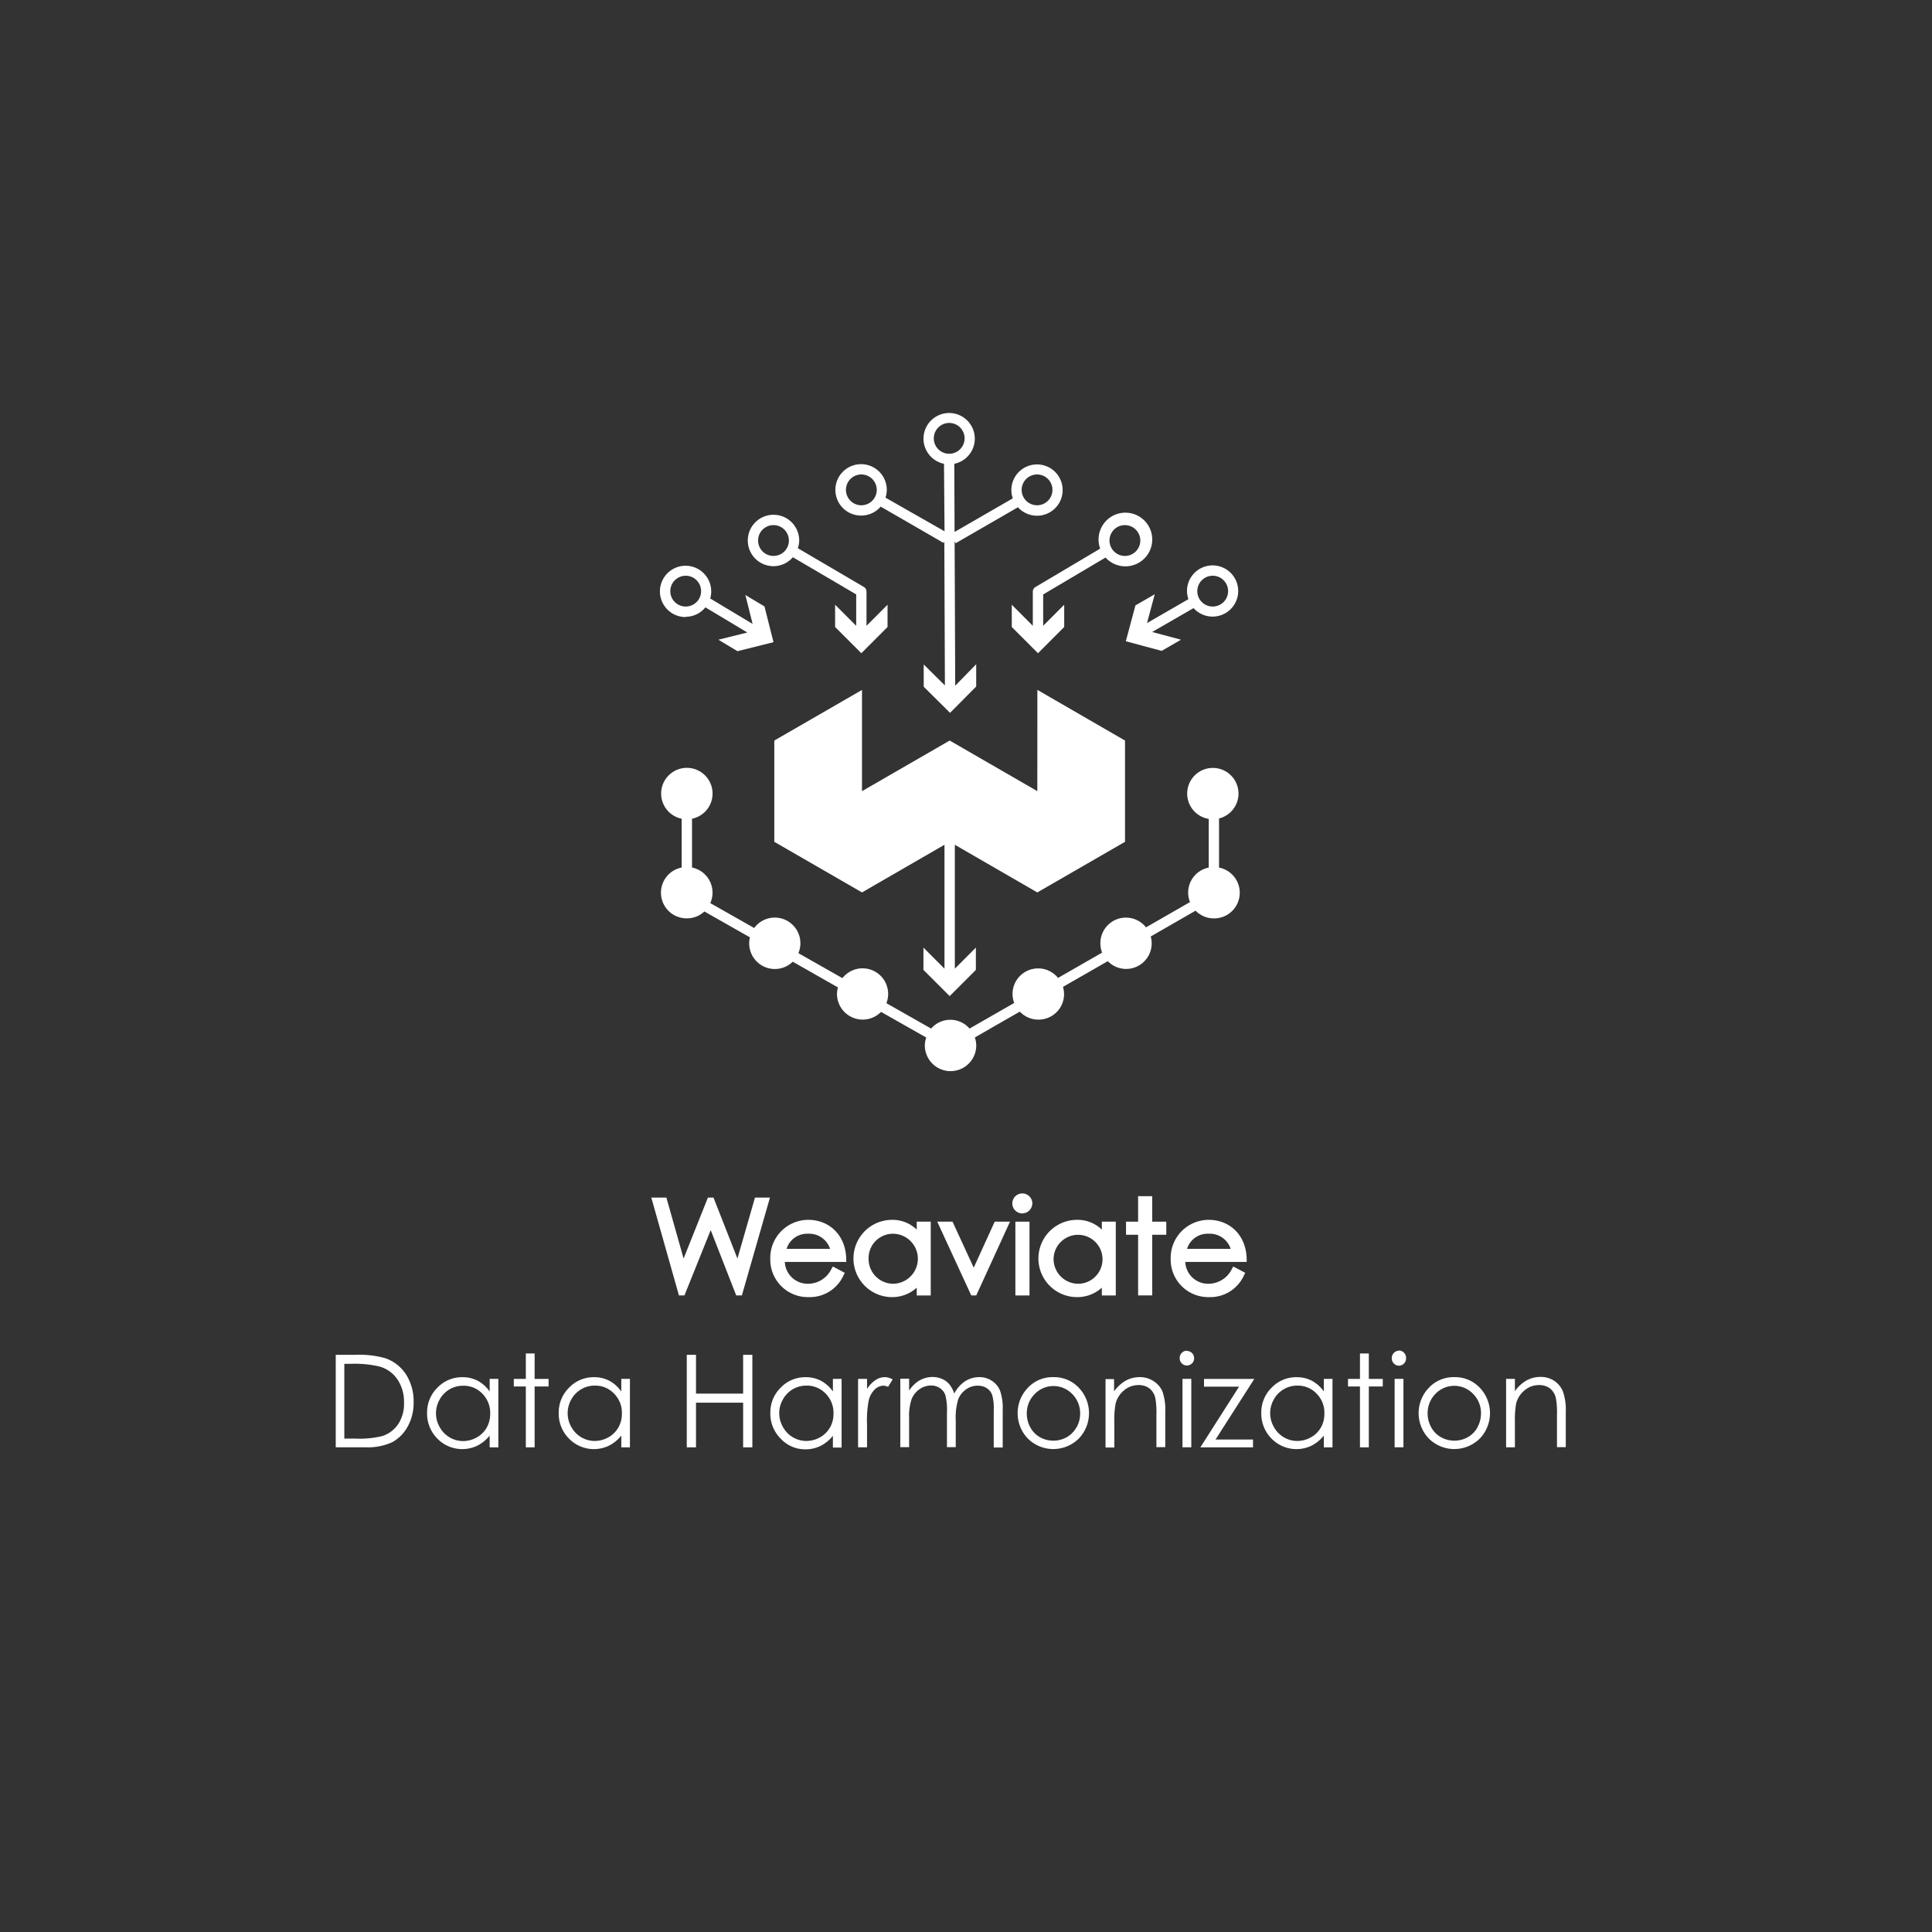 <svg xmlns="http://www.w3.org/2000/svg" viewBox="0 0 360 360"><rect x="0" y="0" width="360" height="360" fill="#333333" stroke="none"/><defs><style>.cls-1{fill:#fff;}</style></defs><g id="Layer_2" data-name="Layer 2"><polygon class="cls-1" points="137.41 234.51 132.95 223.15 131.91 223.15 127.38 234.51 124.17 223.15 121.36 223.15 126.51 241.38 127.54 241.38 132.43 229.21 137.18 241.38 138.24 241.38 143.47 223.15 140.68 223.15 137.41 234.51"/><path class="cls-1" d="M157.68,234.64c-.05-4.32-3-7.34-7.1-7.34a7.09,7.09,0,0,0-7.05,7.25,7,7,0,0,0,7.15,7.15,6.89,6.89,0,0,0,6.51-4.09l.23-.44L155.2,236l-.25.4a4.86,4.86,0,0,1-4.44,2.81,4.26,4.26,0,0,1-4.27-4.07h11.45Zm-11.11-1.94a4,4,0,0,1,4-2.81,4.09,4.09,0,0,1,4.1,2.81Z"/><path class="cls-1" d="M166.18,241.7a6.77,6.77,0,0,0,4.64-1.76v1.45h2.61V227.64h-2.61v1.48a6.47,6.47,0,0,0-4.59-1.82,7.2,7.2,0,0,0,0,14.4Zm.19-11.81a4.66,4.66,0,0,1,0,9.32,4.61,4.61,0,0,1-4.52-4.69A4.54,4.54,0,0,1,166.37,229.89Z"/><polygon class="cls-1" points="181.44 236.21 177.49 227.64 174.64 227.64 180.98 241.38 181.91 241.38 188.2 227.64 185.35 227.64 181.44 236.21"/><path class="cls-1" d="M192.36,224.23a1.86,1.86,0,0,0-1.87-1.85,1.86,1.86,0,0,0,0,3.72A1.9,1.9,0,0,0,192.36,224.23Z"/><rect class="cls-1" x="189.2" y="227.64" width="2.63" height="13.75"/><path class="cls-1" d="M207.91,241.39V227.64h-2.6v1.48a6.49,6.49,0,0,0-4.59-1.82,7.2,7.2,0,0,0-.05,14.4,6.77,6.77,0,0,0,4.64-1.76v1.45Zm-7.07-2.18a4.61,4.61,0,0,1-4.52-4.69,4.56,4.56,0,1,1,4.52,4.69Z"/><polygon class="cls-1" points="214.7 222.89 212.07 222.89 212.07 227.64 209.82 227.64 209.82 230.08 212.07 230.08 212.07 241.38 214.7 241.38 214.7 230.08 217.32 230.08 217.32 227.64 214.7 227.64 214.7 222.89"/><path class="cls-1" d="M225.29,241.7a6.9,6.9,0,0,0,6.52-4.09l.22-.44L229.81,236l-.24.4a4.88,4.88,0,0,1-4.45,2.81,4.25,4.25,0,0,1-4.26-4.07H232.3v-.5c-.05-4.32-3-7.34-7.1-7.34a7.09,7.09,0,0,0-7.06,7.25A7,7,0,0,0,225.29,241.7Zm-.07-11.81a4.09,4.09,0,0,1,4.1,2.81h-8.13A4,4,0,0,1,225.22,229.89Z"/><path class="cls-1" d="M71.75,253.07a18,18,0,0,0-5.61-.62H62.56v17.23h5.49a11,11,0,0,0,5-.93,7.19,7.19,0,0,0,2.9-2.91,9,9,0,0,0,1.12-4.56,9.29,9.29,0,0,0-1.41-5.17A7.49,7.49,0,0,0,71.75,253.07Zm2.47,12.26a5.68,5.68,0,0,1-3.06,2.28,18.31,18.31,0,0,1-5,.45h-2V254.13h1.21a20.22,20.22,0,0,1,5.34.5,6,6,0,0,1,3.36,2.42,7.42,7.42,0,0,1,1.21,4.26A6.92,6.92,0,0,1,74.22,265.33Z"/><path class="cls-1" d="M91.24,259.28a6.6,6.6,0,0,0-2.23-2,6.11,6.11,0,0,0-2.85-.66,6.32,6.32,0,0,0-4.65,1.95,6.47,6.47,0,0,0-1.93,4.71,6.61,6.61,0,0,0,1.91,4.78,6.48,6.48,0,0,0,7.43,1.33,7,7,0,0,0,2.32-1.89v2.19h1.62V256.93H91.24ZM90.7,266a4.77,4.77,0,0,1-1.86,1.84,5.13,5.13,0,0,1-2.55.68,4.92,4.92,0,0,1-2.5-.68,5,5,0,0,1-1.86-1.92,5.15,5.15,0,0,1,0-5.15,4.93,4.93,0,0,1,4.37-2.56,4.8,4.8,0,0,1,3.59,1.49,5.06,5.06,0,0,1,1.45,3.69A5.26,5.26,0,0,1,90.7,266Z"/><polygon class="cls-1" points="99.62 252.2 97.98 252.2 97.98 256.94 95.74 256.94 95.74 258.35 97.98 258.35 97.98 269.69 99.62 269.69 99.62 258.35 102.22 258.35 102.22 256.94 99.62 256.94 99.62 252.2"/><path class="cls-1" d="M115.77,259.28a6.54,6.54,0,0,0-2.24-2,6,6,0,0,0-2.84-.66,6.32,6.32,0,0,0-4.65,1.95,6.47,6.47,0,0,0-1.93,4.71,6.57,6.57,0,0,0,1.91,4.78,6.48,6.48,0,0,0,7.43,1.33,7,7,0,0,0,2.32-1.89v2.19h1.61V256.93h-1.61Zm-.55,6.7a4.68,4.68,0,0,1-1.85,1.84,5.18,5.18,0,0,1-2.55.68,4.89,4.89,0,0,1-2.5-.68,5,5,0,0,1-1.86-1.92,5.18,5.18,0,0,1,0-5.15,5,5,0,0,1,1.85-1.89,4.91,4.91,0,0,1,2.53-.67,4.78,4.78,0,0,1,3.58,1.49,5,5,0,0,1,1.46,3.69A5.16,5.16,0,0,1,115.22,266Z"/><polygon class="cls-1" points="138.47 259.68 129.69 259.68 129.69 252.45 127.97 252.45 127.97 269.69 129.69 269.69 129.69 261.37 138.47 261.37 138.47 269.69 140.19 269.69 140.19 252.45 138.47 252.45 138.47 259.68"/><path class="cls-1" d="M155.2,259.28a6.51,6.51,0,0,0-2.23-2,6.09,6.09,0,0,0-2.84-.66,6.32,6.32,0,0,0-4.66,1.95,6.47,6.47,0,0,0-1.93,4.71,6.58,6.58,0,0,0,1.92,4.78,6.19,6.19,0,0,0,4.62,2,6.33,6.33,0,0,0,2.81-.63,7,7,0,0,0,2.31-1.89v2.19h1.62V256.93H155.2Zm-.54,6.7a4.77,4.77,0,0,1-1.86,1.84,5.13,5.13,0,0,1-2.55.68,4.92,4.92,0,0,1-2.5-.68,5,5,0,0,1-1.86-1.92,5.15,5.15,0,0,1,0-5.15,5,5,0,0,1,1.84-1.89,4.94,4.94,0,0,1,2.53-.67,4.8,4.8,0,0,1,3.59,1.49,5.07,5.07,0,0,1,1.46,3.69A5.26,5.26,0,0,1,154.66,266Z"/><path class="cls-1" d="M163.15,257.15a5.73,5.73,0,0,0-1.59,1.65v-1.87h-1.67v12.75h1.67v-4.31a19.42,19.42,0,0,1,.31-4.4,4.21,4.21,0,0,1,1.16-2.1,2.4,2.4,0,0,1,1.58-.67,2.3,2.3,0,0,1,.87.22l.85-1.38a3,3,0,0,0-1.45-.43A3.12,3.12,0,0,0,163.15,257.15Z"/><path class="cls-1" d="M184.79,257.27a4.18,4.18,0,0,0-2.33-.66,4.85,4.85,0,0,0-2.65.78,6.07,6.07,0,0,0-2,2.28,5.24,5.24,0,0,0-.92-1.73,3.62,3.62,0,0,0-1.36-1,4.36,4.36,0,0,0-1.76-.36,5,5,0,0,0-2.61.75,6.2,6.2,0,0,0-1.76,1.78v-2.21h-1.64v12.75h1.64v-5.4a9.92,9.92,0,0,1,.47-3.55,4.06,4.06,0,0,1,1.47-1.84,3.62,3.62,0,0,1,2.12-.69,2.89,2.89,0,0,1,1.7.5,2.58,2.58,0,0,1,1,1.32,10.88,10.88,0,0,1,.29,3.14v6.52h1.64v-5a11.65,11.65,0,0,1,.46-3.91A4,4,0,0,1,180,258.9a3.66,3.66,0,0,1,2.18-.7,3,3,0,0,1,1.69.47,2.46,2.46,0,0,1,1,1.24,8.83,8.83,0,0,1,.3,2.81v7h1.67v-7a9.84,9.84,0,0,0-.49-3.58A4,4,0,0,0,184.79,257.27Z"/><path class="cls-1" d="M196.27,256.61a6.3,6.3,0,0,0-4.89,2.14,6.83,6.83,0,0,0,.1,9.26,6.74,6.74,0,0,0,9.58,0,6.84,6.84,0,0,0,.1-9.27A6.32,6.32,0,0,0,196.27,256.61Zm4.31,9.35a4.64,4.64,0,0,1-1.81,1.84,5.15,5.15,0,0,1-5,0A4.71,4.71,0,0,1,192,266a5.28,5.28,0,0,1-.67-2.58,5.06,5.06,0,0,1,1.47-3.66,4.85,4.85,0,0,1,7,0,5.06,5.06,0,0,1,1.47,3.66A5.17,5.17,0,0,1,200.58,266Z"/><path class="cls-1" d="M214.91,257.33a4.54,4.54,0,0,0-2.53-.72,5.32,5.32,0,0,0-2.61.65,7,7,0,0,0-2.18,2v-2.29H206v12.75h1.64V265a16.56,16.56,0,0,1,.24-3.47,4.65,4.65,0,0,1,1.55-2.44,4.1,4.1,0,0,1,2.67-1,3.28,3.28,0,0,1,2.11.64,3.2,3.2,0,0,1,1.09,1.9,15.15,15.15,0,0,1,.18,2.94v6.08h1.65v-6.56a10.37,10.37,0,0,0-.53-3.83A4.36,4.36,0,0,0,214.91,257.33Z"/><rect class="cls-1" x="220.34" y="256.93" width="1.64" height="12.75"/><path class="cls-1" d="M221.16,251.68a1.35,1.35,0,0,0-1.34,1.36,1.3,1.3,0,0,0,.39,1,1.29,1.29,0,0,0,.95.4,1.35,1.35,0,0,0,1.35-1.35,1.35,1.35,0,0,0-1.35-1.36Z"/><polygon class="cls-1" points="224.35 256.94 224.35 258.38 230.88 258.38 223.67 269.69 233.48 269.69 233.48 268.23 226.5 268.23 233.72 256.94 224.35 256.94"/><path class="cls-1" d="M246.68,259.28a6.54,6.54,0,0,0-2.24-2,6,6,0,0,0-2.84-.66,6.32,6.32,0,0,0-4.65,1.95,6.47,6.47,0,0,0-1.93,4.71,6.61,6.61,0,0,0,1.91,4.78,6.48,6.48,0,0,0,7.43,1.33,7,7,0,0,0,2.32-1.89v2.19h1.61V256.93h-1.61Zm-.55,6.7a4.68,4.68,0,0,1-1.85,1.84,5.18,5.18,0,0,1-2.55.68,4.89,4.89,0,0,1-2.5-.68,5,5,0,0,1-1.86-1.92,5.15,5.15,0,0,1,0-5.15,4.93,4.93,0,0,1,4.37-2.56,4.78,4.78,0,0,1,3.58,1.49,5,5,0,0,1,1.46,3.69A5.16,5.16,0,0,1,246.13,266Z"/><polygon class="cls-1" points="255.06 252.2 253.41 252.2 253.41 256.94 251.18 256.94 251.18 258.35 253.41 258.35 253.41 269.69 255.06 269.69 255.06 258.35 257.66 258.35 257.66 256.94 255.06 256.94 255.06 252.2"/><rect class="cls-1" x="259.87" y="256.93" width="1.64" height="12.75"/><path class="cls-1" d="M260.69,251.68a1.32,1.32,0,0,0-.95.4,1.35,1.35,0,0,0-.4,1,1.31,1.31,0,0,0,.4,1,1.29,1.29,0,0,0,.95.4A1.37,1.37,0,0,0,262,253a1.37,1.37,0,0,0-1.35-1.36Z"/><path class="cls-1" d="M271,256.61a6.32,6.32,0,0,0-4.9,2.14,6.83,6.83,0,0,0,.1,9.26,6.74,6.74,0,0,0,9.58,0,6.84,6.84,0,0,0,.1-9.27A6.32,6.32,0,0,0,271,256.61Zm4.31,9.35a4.71,4.71,0,0,1-1.81,1.84,5.15,5.15,0,0,1-5,0,4.64,4.64,0,0,1-1.81-1.84,5.17,5.17,0,0,1-.67-2.58,5.1,5.1,0,0,1,1.46-3.66,4.85,4.85,0,0,1,7,0,5,5,0,0,1,1.48,3.66A5.28,5.28,0,0,1,275.27,266Z"/><path class="cls-1" d="M291.23,259.29a4.4,4.4,0,0,0-1.63-2,4.57,4.57,0,0,0-2.54-.72,5.25,5.25,0,0,0-2.6.65,6.77,6.77,0,0,0-2.18,2v-2.29h-1.64v12.75h1.64V265a17.52,17.52,0,0,1,.23-3.47,4.65,4.65,0,0,1,1.55-2.44,4.1,4.1,0,0,1,2.67-1,3.28,3.28,0,0,1,2.11.64,3.15,3.15,0,0,1,1.09,1.9,14.12,14.12,0,0,1,.19,2.94v6.08h1.64v-6.56A10.37,10.37,0,0,0,291.23,259.29Z"/><path class="cls-1" d="M160.5,96.07a4.77,4.77,0,0,0,3.6-1.67l11.72,6.77.14-.25.11,26.8-3.95-3.91,0,4.15,4.91,4.87,4.87-4.91,0-4.15-3.91,4-.11-26.88.19.33,11.61-6.7a4.78,4.78,0,1,0-1.23-3.19,4.6,4.6,0,0,0,.27,1.53l-10.85,6.26-.05-12.7a4.78,4.78,0,1,0-1.92,0L176,99,165,92.73a5,5,0,0,0,.24-1.45,4.79,4.79,0,1,0-4.78,4.79Zm32.73-7.66a2.87,2.87,0,1,1-2.86,2.87A2.88,2.88,0,0,1,193.23,88.41ZM174,81.68a2.87,2.87,0,1,1,2.86,2.87A2.86,2.86,0,0,1,174,81.68Zm-13.5,6.73a2.87,2.87,0,1,1-2.87,2.87A2.87,2.87,0,0,1,160.5,88.41Z"/><path class="cls-1" d="M144.13,105.5a4.78,4.78,0,0,0,3.61-1.67l11.8,6.93v5.85l-3.93-3.93v4.15l4.89,4.89,4.88-4.89v-4.15l-3.92,3.93v-6.4a1,1,0,0,0-.48-.83l-12.31-7.23a4.58,4.58,0,0,0,.25-1.44,4.79,4.79,0,1,0-4.79,4.79Zm0-7.65a2.87,2.87,0,1,1-2.87,2.86A2.86,2.86,0,0,1,144.13,97.85Z"/><path class="cls-1" d="M127.76,114.93a4.74,4.74,0,0,0,3.68-1.76l7.81,4.69-5.39,1.34,3.56,2.14,6.71-1.68L142.45,113l-3.56-2.13,1.35,5.39-7.9-4.74a4.78,4.78,0,1,0-4.58,3.46Zm0-7.65a2.87,2.87,0,1,1-2.86,2.87A2.88,2.88,0,0,1,127.76,107.28Z"/><path class="cls-1" d="M226.15,171.13a4.78,4.78,0,0,0,1-9.47v-9.15a4.78,4.78,0,1,0-1.92.08v9.07a4.75,4.75,0,0,0-3.49,6.43l-8.2,4.71a4.76,4.76,0,0,0-8.5,3,4.9,4.9,0,0,0,.32,1.71l-8.21,4.71a4.77,4.77,0,0,0-8.48,3,4.85,4.85,0,0,0,.31,1.67l-8.32,4.77a4.73,4.73,0,0,0-7.16,0l-8.33-4.73a4.77,4.77,0,0,0-8.2-4.67l-8.2-4.65a4.72,4.72,0,0,0,.37-1.84,4.77,4.77,0,0,0-8.61-2.85l-8.18-4.64a4.69,4.69,0,0,0,.42-1.94,4.78,4.78,0,0,0-3.82-4.69v-9.09a4.79,4.79,0,1,0-1.93,0v9.09a4.78,4.78,0,0,0,1,9.47,4.73,4.73,0,0,0,3.23-1.28l8.49,4.82a4.56,4.56,0,0,0-.14,1.11,4.78,4.78,0,0,0,8.12,3.43l8.42,4.79a4.85,4.85,0,0,0-.18,1.21,4.79,4.79,0,0,0,8.21,3.35l8.42,4.78a4.55,4.55,0,0,0-.26,1.47,4.79,4.79,0,1,0,9.58,0,4.91,4.91,0,0,0-.26-1.49l8.38-4.81a4.73,4.73,0,0,0,3.46,1.49,4.74,4.74,0,0,0,4.58-6.1l8.35-4.79a4.76,4.76,0,0,0,8-4.6l8.36-4.81A4.75,4.75,0,0,0,226.15,171.13Z"/><path class="cls-1" d="M192.93,109.39a1,1,0,0,0-.48.83v6.39l-3.92-3.93v4.15l4.89,4.89,4.88-4.89v-4.15l-3.92,3.93v-5.84L206,103.89a5,5,0,1,0-1-1.66ZM209.6,97.85a2.87,2.87,0,1,1-2.86,2.86A2.86,2.86,0,0,1,209.6,97.85Z"/><path class="cls-1" d="M211.57,112.81l-1.79,6.68,6.68,1.79,3.6-2.08-5.37-1.44,7.71-4.45a4.77,4.77,0,1,0-1.22-3.16,5,5,0,0,0,.26,1.5l-7.71,4.45,1.44-5.37Zm14.4-5.53a2.87,2.87,0,1,1-2.87,2.87A2.87,2.87,0,0,1,226,107.28Z"/><polygon class="cls-1" points="144.28 137.99 144.28 156.86 160.62 166.29 175.99 157.41 175.99 180.5 172.07 176.57 172.07 180.73 176.96 185.61 181.84 180.73 181.84 176.57 177.92 180.5 177.92 157.41 193.29 166.29 209.63 156.86 209.63 137.99 193.3 128.55 193.29 147.42 176.96 137.99 160.62 147.42 160.62 128.56 144.28 137.99"/></g></svg>